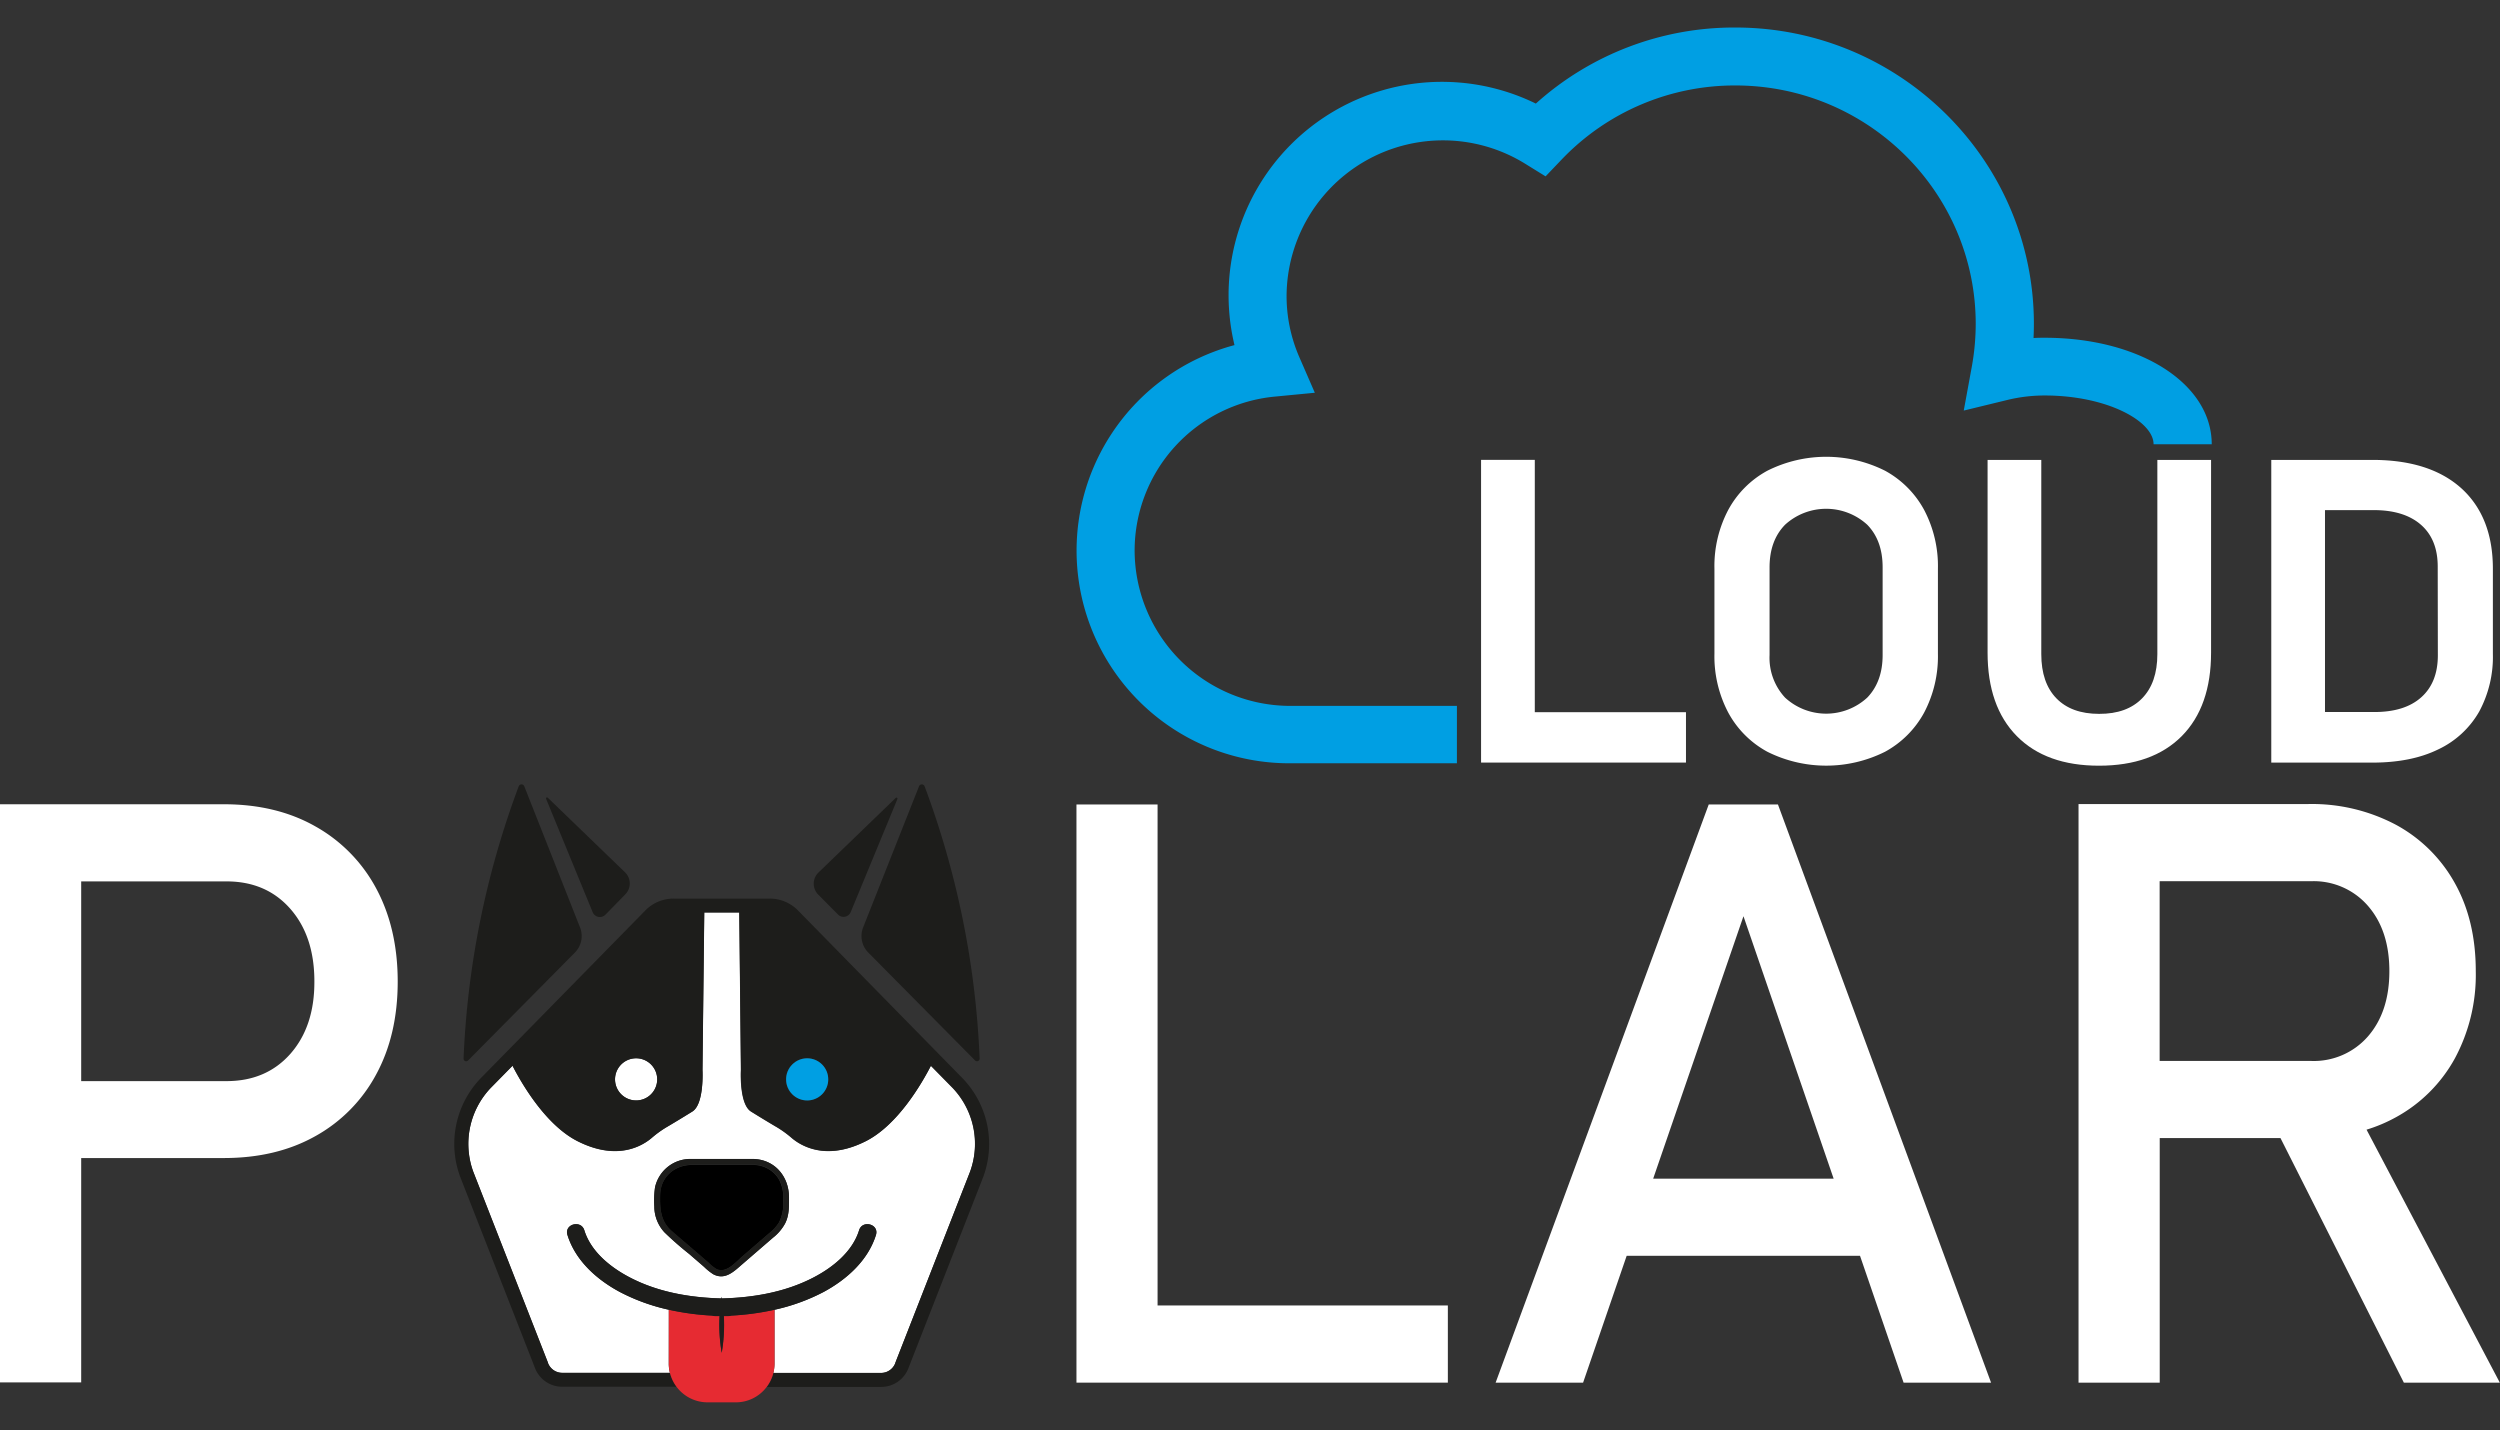 <svg id="Capa_1" data-name="Capa 1" xmlns="http://www.w3.org/2000/svg" viewBox="0 0 585.04 334.69"><rect x="0" y="0" width="585.04" height="334.69" fill="#333333" stroke="none"/><defs><style>.cls-1{fill:#009fe3;}.cls-2,.cls-5{fill:#fff;}.cls-3{fill:#1d1d1b;}.cls-4{fill:#e62b32;}.cls-5{stroke:#fff;stroke-miterlimit:10;stroke-width:0.75px;}</style></defs><path class="cls-1" d="M265.52,128.91A36.23,36.23,0,0,1,298.45,92.8l9.24-.89L304,83.43a35.84,35.84,0,0,1-2.92-14.25A36.59,36.59,0,0,1,357,38.37l4.69,2.9,3.82-4A56,56,0,0,1,406.11,20c31,0,56.24,25,56.24,55.83a56.42,56.42,0,0,1-.92,10l-1.88,10.25,10.19-2.48a36.86,36.86,0,0,1,8.74-1.05c14.59,0,25.49,6,25.49,11.42h13.61c0-14.22-16.81-24.93-39.1-24.93-.87,0-1.74,0-2.6.07.05-1.12.08-2.23.08-3.33,0-38.23-31.33-69.34-69.85-69.34a69.4,69.4,0,0,0-46.7,17.8,49.94,49.94,0,0,0-70.52,56.52,49.77,49.77,0,0,0,13.17,97.86h38.88V165.19H302.06A36.45,36.45,0,0,1,265.52,128.91Z"/><path class="cls-2" d="M168.05,210.28h12.07a7.3,7.3,0,0,1,.94.05,7.3,7.3,0,0,0-.94-.05H157.64a7.3,7.3,0,0,0-.94.05,7.3,7.3,0,0,1,.94-.05Z"/><path class="cls-2" d="M156.51,306.49a45.77,45.77,0,0,1-11.45-4.15c-5.41-2.89-10.42-7.34-12.28-13.36-.78-2.53,3.17-3.6,3.95-1.09,1.55,5,6.12,8.69,10.71,11.07,6.55,3.41,14,4.7,21.38,4.88l.06-.39.06.39c7.34-.18,14.83-1.47,21.39-4.88,4.59-2.38,9.15-6.06,10.7-11.07.78-2.51,4.73-1.43,3.95,1.09-1.86,6-6.87,10.47-12.28,13.36a45.77,45.77,0,0,1-11.45,4.15v12.62a9.23,9.23,0,0,1-.27,2.18h25.21a3.56,3.56,0,0,0,3.33-2.32l0-.05L227,274.23a19,19,0,0,0-4.08-19.61l-5.11-5.2c-2.11,4.11-7.74,13.88-15.24,17.66-9.14,4.61-15,1.21-17.34-.78a25,25,0,0,0-3.38-2.46c-1.49-.87-3.63-2.16-6.11-3.7-2.83-1.75-2.38-9.74-2.38-9.74L173,213.55H164.8l-.42,36.85s.45,8-2.38,9.74c-2.48,1.54-4.62,2.83-6.11,3.7a25,25,0,0,0-3.38,2.46c-2.36,2-8.2,5.39-17.34.78-7.5-3.78-13.13-13.55-15.24-17.66l-5.14,5.23a19,19,0,0,0-4.05,19.58l17.48,44.69,0,.05a3.56,3.56,0,0,0,3.33,2.32h25.21a9.23,9.23,0,0,1-.27-2.18Zm-3.22-28.63a8.46,8.46,0,0,1,8.49-6.63c4.85,0,9.71,0,14.56,0,5,.13,8.3,4.12,8.3,9,0,2.11.05,4.13-.91,6.08a10.74,10.74,0,0,1-2.86,3.36l-7.14,6.17c-1.92,1.66-4,3.83-6.8,2.37a13.07,13.07,0,0,1-2.18-1.75l-3.53-3.05a75.11,75.11,0,0,1-5.71-5,8.92,8.92,0,0,1-2.39-6.07A21.44,21.44,0,0,1,153.29,277.86Z"/><circle class="cls-2" cx="148.87" cy="252.59" r="4.93" transform="translate(-20.33 13.14) rotate(-4.73)"/><path class="cls-3" d="M109.54,248.17l25-25.26a5.48,5.48,0,0,0,1.2-5.87L122.69,184a.7.7,0,0,0-1.3,0,205.85,205.85,0,0,0-12.91,63.73A.62.62,0,0,0,109.54,248.17Z"/><path class="cls-3" d="M138.69,213.46a1.82,1.82,0,0,0,3,.58l4.65-4.76a3.62,3.62,0,0,0-.07-5.14l-18.08-17.46a.24.24,0,0,0-.39.27Z"/><path class="cls-3" d="M186.81,213.13a9.28,9.28,0,0,0-3.05-2.11,9.17,9.17,0,0,0-2.7-.69,7.3,7.3,0,0,0-.94-.05H157.64a7.3,7.3,0,0,0-.94.05,9.2,9.2,0,0,0-5.75,2.8l-38.49,39.23a22.16,22.16,0,0,0-4.78,23l17.49,44.71a6.82,6.82,0,0,0,6.4,4.45h26.77a9.16,9.16,0,0,1-1.56-3.27H131.57a3.56,3.56,0,0,1-3.33-2.32l0-.05-17.48-44.69a19,19,0,0,1,4.05-19.58l5.14-5.23c2.11,4.11,7.74,13.88,15.24,17.66,9.14,4.61,15,1.21,17.34-.78a25,25,0,0,1,3.38-2.46c1.49-.87,3.63-2.16,6.11-3.7,2.83-1.75,2.38-9.74,2.38-9.74l.42-36.85H173l.42,36.85s-.45,8,2.38,9.74c2.48,1.54,4.62,2.83,6.11,3.7a25,25,0,0,1,3.38,2.46c2.36,2,8.2,5.39,17.34.78,7.5-3.78,13.13-13.55,15.24-17.66l5.11,5.2A19,19,0,0,1,227,274.23l-17.48,44.69,0,.05a3.56,3.56,0,0,1-3.33,2.32H181a9.16,9.16,0,0,1-1.56,3.27h26.77a6.81,6.81,0,0,0,6.4-4.45l17.49-44.71a22.16,22.16,0,0,0-4.78-23Zm-37.94,44.39a4.94,4.94,0,1,1,4.93-4.93A4.93,4.93,0,0,1,148.87,257.52Zm40,0a4.94,4.94,0,1,1,4.94-4.93A4.93,4.93,0,0,1,188.89,257.52Z"/><path d="M162.8,292.94l3.06,2.64a8.86,8.86,0,0,0,1.76,1.41c2.33,1.15,4.58-1.67,6.15-3l6.25-5.4a9.77,9.77,0,0,0,2.25-2.46,9.91,9.91,0,0,0,1-5.28,8.73,8.73,0,0,0-1.14-5.1,7,7,0,0,0-5.8-3.13c-4.8,0-9.61,0-14.42,0-4,0-7.35,2.77-7.43,7-.07,3.28.08,6.24,2.74,8.58C159.07,289.75,160.94,291.34,162.8,292.94Z"/><path class="cls-3" d="M155.51,288.39a75.11,75.11,0,0,0,5.71,5l3.53,3.05a13.07,13.07,0,0,0,2.18,1.75c2.75,1.46,4.88-.71,6.8-2.37l7.14-6.17a10.74,10.74,0,0,0,2.86-3.36c1-1.95.91-4,.91-6.08,0-4.84-3.27-8.83-8.3-9-4.85,0-9.71,0-14.56,0a8.46,8.46,0,0,0-8.49,6.63,21.44,21.44,0,0,0-.17,4.46A8.92,8.92,0,0,0,155.51,288.39Zm-1-8.83c.08-4.19,3.39-6.95,7.43-7,4.81,0,9.62,0,14.42,0a7,7,0,0,1,5.8,3.13,8.73,8.73,0,0,1,1.14,5.1,9.91,9.91,0,0,1-1,5.28,9.77,9.77,0,0,1-2.25,2.46l-6.25,5.4c-1.57,1.35-3.82,4.17-6.15,3a8.86,8.86,0,0,1-1.76-1.41l-3.06-2.64c-1.86-1.6-3.73-3.19-5.57-4.8C154.57,285.8,154.42,282.84,154.49,279.56Z"/><circle class="cls-1" cx="188.89" cy="252.59" r="4.93" transform="translate(-123.28 207.55) rotate(-45)"/><path class="cls-3" d="M203.19,222.91l25,25.26a.62.62,0,0,0,1.06-.45A205.85,205.85,0,0,0,216.37,184a.7.7,0,0,0-1.3,0L202,217A5.48,5.48,0,0,0,203.19,222.91Z"/><path class="cls-3" d="M196.09,214a1.82,1.82,0,0,0,3-.58L210,187a.24.24,0,0,0-.39-.27l-18.08,17.46a3.62,3.62,0,0,0-.07,5.14Z"/><path class="cls-4" d="M181.25,319.11V306.49a61.56,61.56,0,0,1-10.12,1.37,2.42,2.42,0,0,1-.68.11h-1.07a38.71,38.71,0,0,1-.5,8.59h0a38.71,38.71,0,0,1-.5-8.59h-1.07a2.42,2.42,0,0,1-.68-.11,61.56,61.56,0,0,1-10.12-1.37v12.62a9.09,9.09,0,0,0,1.83,5.45,9.06,9.06,0,0,0,7.23,3.61h6.62a9,9,0,0,0,7.23-3.61,9.09,9.09,0,0,0,1.83-5.45Z"/><path class="cls-3" d="M205,289c.78-2.52-3.17-3.6-3.95-1.09-1.55,5-6.11,8.69-10.7,11.07-6.56,3.41-14.05,4.7-21.39,4.88l-.06-.39-.06.39c-7.34-.18-14.83-1.47-21.38-4.88-4.59-2.38-9.16-6.06-10.71-11.07-.78-2.51-4.73-1.44-3.95,1.09,1.86,6,6.87,10.47,12.28,13.36a45.77,45.77,0,0,0,11.45,4.15,61.56,61.56,0,0,0,10.12,1.37,2.42,2.42,0,0,0,.68.11h1.07a38.71,38.71,0,0,0,.5,8.59h0a38.71,38.71,0,0,0,.5-8.59h1.07a2.42,2.42,0,0,0,.68-.11,61.56,61.56,0,0,0,10.12-1.37,45.77,45.77,0,0,0,11.45-4.15C198.11,299.45,203.12,295,205,289Z"/><polygon class="cls-5" points="346.97 107.99 346.97 178.08 352.51 178.08 358.79 178.08 394.17 178.08 394.17 167.04 358.79 167.04 358.79 107.99 346.97 107.99"/><path class="cls-5" d="M440.94,110.48a30.33,30.33,0,0,0-27.16,0,22.31,22.31,0,0,0-9,9,27.81,27.81,0,0,0-3.2,13.62V153a27.87,27.87,0,0,0,3.2,13.6,22.32,22.32,0,0,0,9,9,30.42,30.42,0,0,0,27.16,0,22.44,22.44,0,0,0,9-9,27.86,27.86,0,0,0,3.19-13.6V133.11a27.81,27.81,0,0,0-3.19-13.62A22.43,22.43,0,0,0,440.94,110.48Zm0,42.82q0,6.36-3.71,10.22a14.57,14.57,0,0,1-19.76,0,14.07,14.07,0,0,1-3.74-10.22V132.77q0-6.41,3.74-10.24a14.63,14.63,0,0,1,19.76,0q3.72,3.82,3.71,10.24Z"/><path class="cls-5" d="M510.3,172q6.75-6.82,6.75-19.26V108H505.23v45.07q0,6.84-3.67,10.61t-10.33,3.75q-6.63,0-10.27-3.75t-3.64-10.61V108H465.5v44.73q0,12.43,6.73,19.26t19,6.82Q503.54,178.8,510.3,172Z"/><path class="cls-5" d="M575.77,114.57Q568.49,108,555.19,108h-23.3v70.09h23.25q9.06,0,15.29-3.06a21.24,21.24,0,0,0,9.42-8.7A26.66,26.66,0,0,0,583,153V133.11Q583,121.16,575.77,114.57Zm-4.9,38.78q0,6.51-4,10.1T555.49,167H543.71V119h11.78q7.32,0,11.35,3.57t4,10.12Z"/><path class="cls-2" d="M73.79,193.38q-9.12-5.17-21.4-5.17H0v135.3H19V271H52.39q12.28,0,21.4-5.12A35.88,35.88,0,0,0,88,251.49q5.07-9.3,5.07-21.78T88,207.84A36.17,36.17,0,0,0,73.79,193.38ZM68,246.56Q62.34,253,53,253H19V206.26H53q9.3,0,14.94,6.42t5.63,17Q73.61,240.14,68,246.56Z"/><polygon class="cls-2" points="270.89 188.26 251.91 188.26 251.91 323.56 261.4 323.56 270.89 323.56 338.82 323.56 338.82 305.5 270.89 305.5 270.89 188.26"/><path class="cls-2" d="M399.87,188.26,350,323.56h20.47l10.2-29.69h54.6l10.2,29.69h20.47l-49.87-135.3Zm-13,87.56L408,214.41l21.1,61.41Z"/><path class="cls-2" d="M560.71,261.44a34.76,34.76,0,0,0,13.72-13.67,41.28,41.28,0,0,0,4.94-20.52q0-11.82-4.89-20.57a34.6,34.6,0,0,0-13.72-13.63,42,42,0,0,0-20.66-4.89H486.41v135.4h19V266.33h28.26l28.87,57.23H585l-31.19-59.2A35.74,35.74,0,0,0,560.71,261.44Zm-19.87-13.16H505.39V206.22h35.45A16.78,16.78,0,0,1,554.15,212q5,5.76,5,15.26t-5,15.26A16.81,16.81,0,0,1,540.84,248.28Z"/></svg>